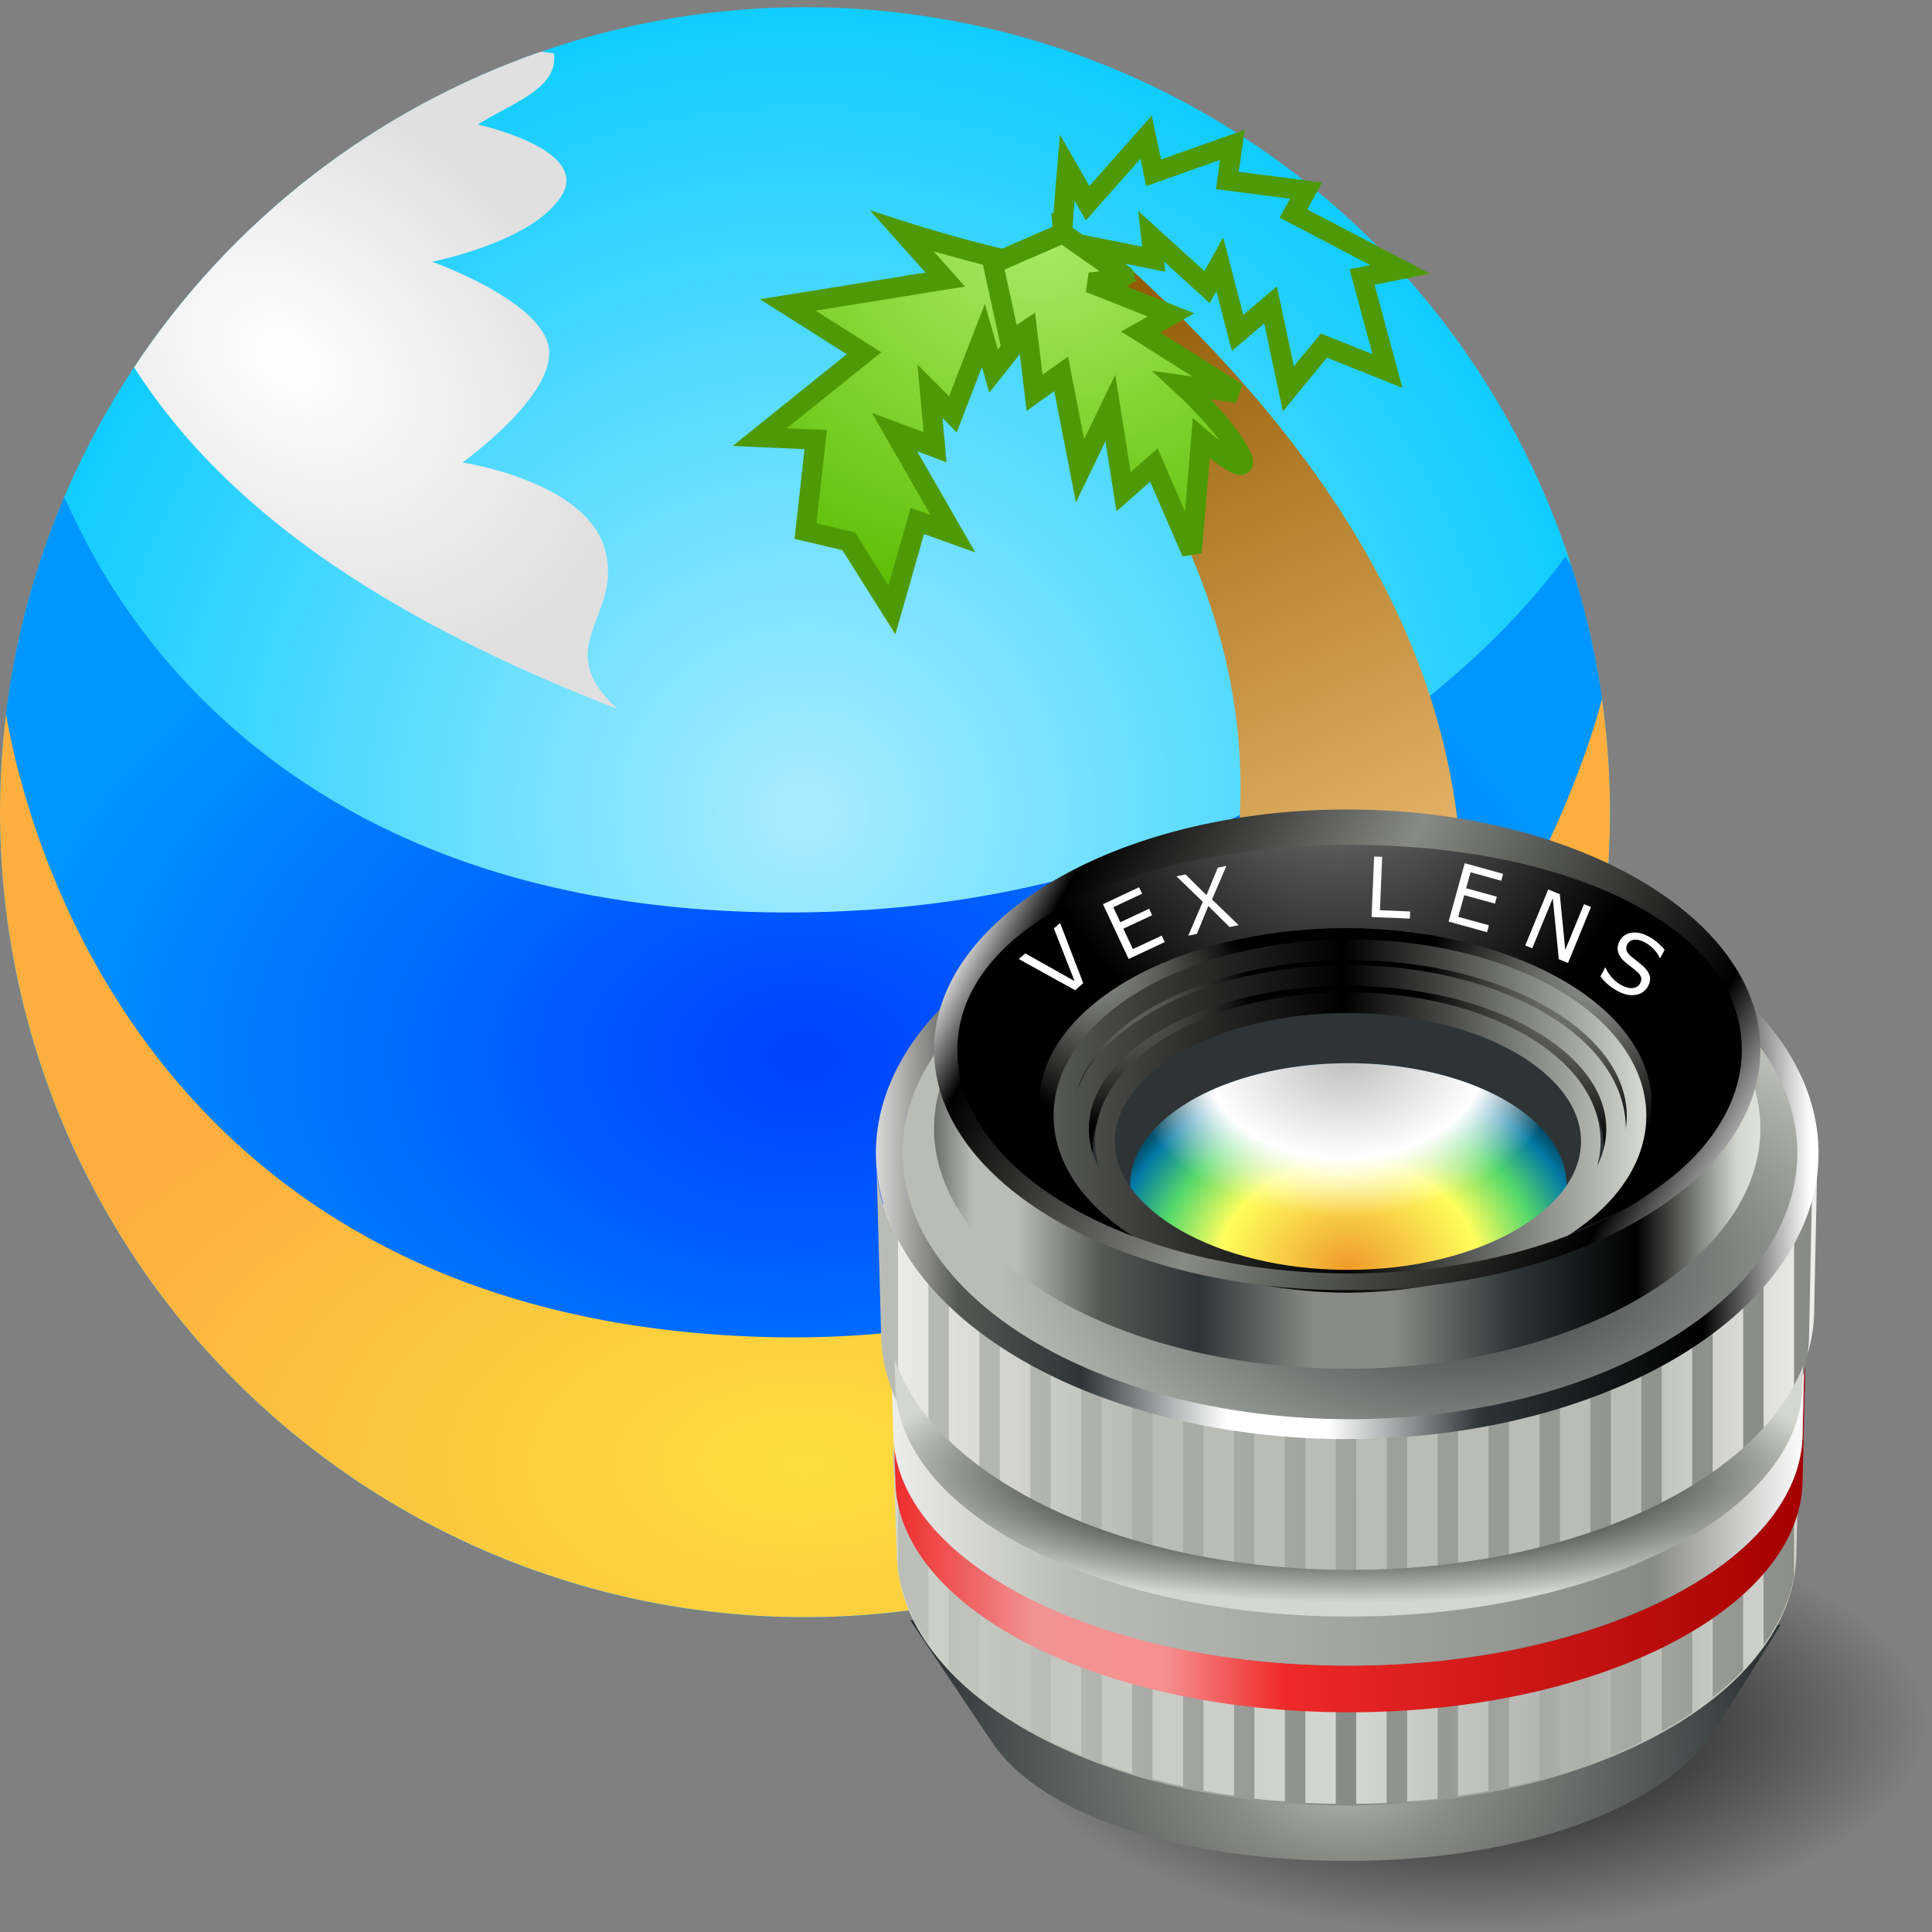 <?xml version="1.0" encoding="UTF-8" standalone="no"?>
<svg
   xmlns:dc="http://purl.org/dc/elements/1.1/"
   xmlns:cc="http://creativecommons.org/ns#"
   xmlns:rdf="http://www.w3.org/1999/02/22-rdf-syntax-ns#"
   xmlns:svg="http://www.w3.org/2000/svg"
   xmlns="http://www.w3.org/2000/svg"
   xmlns:xlink="http://www.w3.org/1999/xlink"
   xmlns:sodipodi="http://sodipodi.sourceforge.net/DTD/sodipodi-0.dtd"
   xmlns:inkscape="http://www.inkscape.org/namespaces/inkscape"
   inkscape:export-ydpi="512"
   inkscape:export-xdpi="512"
   inkscape:export-filename="C:\dev\src\houdini\support\icons\VOP\physicallens.png"
   sodipodi:docname="lens_disort.svg"
   inkscape:version="1.0.1 (3bc2e813f5, 2020-09-07)"
   width="48px"
   height="48px"
   viewBox="0 0 48 48"
   version="1.1"
   id="SVGRoot">
  <rect x="0" y="0" width="48" height="48" fill="#808080" stroke="none"/>
  <defs
     id="defs4859">
    <linearGradient
       inkscape:collect="always"
       id="linearGradient24072">
      <stop
         style="stop-color:#a9ecff;stop-opacity:1"
         offset="0"
         id="stop24068" />
      <stop
         style="stop-color:#10ccff;stop-opacity:1"
         offset="1"
         id="stop24070" />
    </linearGradient>
    <linearGradient
       inkscape:collect="always"
       id="linearGradient24060">
      <stop
         style="stop-color:#ffffff;stop-opacity:1;"
         offset="0"
         id="stop24056" />
      <stop
         style="stop-color:#e0e0e0;stop-opacity:1"
         offset="1"
         id="stop24058" />
    </linearGradient>
    <linearGradient
       inkscape:collect="always"
       id="linearGradient24019">
      <stop
         style="stop-color:#a6e962;stop-opacity:1"
         offset="0"
         id="stop24015" />
      <stop
         style="stop-color:#60bf07;stop-opacity:1"
         offset="1"
         id="stop24017" />
    </linearGradient>
    <linearGradient
       inkscape:collect="always"
       id="linearGradient23999">
      <stop
         style="stop-color:#8f5902;stop-opacity:1"
         offset="0"
         id="stop23995" />
      <stop
         style="stop-color:#e9b96e;stop-opacity:1"
         offset="1"
         id="stop23997" />
    </linearGradient>
    <linearGradient
       inkscape:collect="always"
       id="linearGradient23936">
      <stop
         style="stop-color:#fcdf3e;stop-opacity:1"
         offset="0"
         id="stop23932" />
      <stop
         style="stop-color:#fcaf3e;stop-opacity:1"
         offset="1"
         id="stop23934" />
    </linearGradient>
    <linearGradient
       inkscape:collect="always"
       id="linearGradient23928">
      <stop
         style="stop-color:#0040ff;stop-opacity:1;"
         offset="0"
         id="stop23924" />
      <stop
         style="stop-color:#0096ff;stop-opacity:1"
         offset="1"
         id="stop23926" />
    </linearGradient>
    <linearGradient
       id="linearGradient2021"
       inkscape:collect="always">
      <stop
         id="stop2017"
         offset="0"
         style="stop-color:#000000;stop-opacity:1" />
      <stop
         style="stop-color:#000000;stop-opacity:1"
         offset="0.355"
         id="stop2025" />
      <stop
         id="stop2019"
         offset="1"
         style="stop-color:#d3d7cf;stop-opacity:1" />
    </linearGradient>
    <linearGradient
       id="linearGradient1998"
       inkscape:collect="always">
      <stop
         id="stop1994"
         offset="0"
         style="stop-color:#babdb6;stop-opacity:1" />
      <stop
         id="stop1996"
         offset="1"
         style="stop-color:#888a85;stop-opacity:1" />
    </linearGradient>
    <linearGradient
       inkscape:collect="always"
       id="linearGradient1990">
      <stop
         style="stop-color:#babdb6;stop-opacity:1"
         offset="0"
         id="stop1984" />
      <stop
         id="stop1986"
         offset="0.507"
         style="stop-color:#d3d7cf;stop-opacity:1" />
      <stop
         style="stop-color:#888a85;stop-opacity:1"
         offset="1"
         id="stop1988" />
    </linearGradient>
    <linearGradient
       id="linearGradient1980"
       inkscape:collect="always">
      <stop
         id="stop1976"
         offset="0"
         style="stop-color:#2e3436;stop-opacity:1" />
      <stop
         id="stop1978"
         offset="1"
         style="stop-color:#babdb6;stop-opacity:1" />
    </linearGradient>
    <linearGradient
       inkscape:collect="always"
       id="linearGradient1974">
      <stop
         style="stop-color:#555753;stop-opacity:1"
         offset="0"
         id="stop1950" />
      <stop
         id="stop1952"
         offset="0.049"
         style="stop-color:#555753;stop-opacity:1" />
      <stop
         style="stop-color:#babdb6;stop-opacity:1"
         offset="0.103"
         id="stop1954" />
      <stop
         style="stop-color:#babdb6;stop-opacity:1"
         offset="0.15"
         id="stop1956" />
      <stop
         id="stop1958"
         offset="0.24"
         style="stop-color:#555753;stop-opacity:1" />
      <stop
         style="stop-color:#2e3436;stop-opacity:1"
         offset="0.342"
         id="stop1960" />
      <stop
         id="stop1962"
         offset="0.464"
         style="stop-color:#888a85;stop-opacity:1" />
      <stop
         style="stop-color:#888a85;stop-opacity:1"
         offset="0.549"
         id="stop1964" />
      <stop
         id="stop1966"
         offset="0.677"
         style="stop-color:#2e3436;stop-opacity:1" />
      <stop
         style="stop-color:#000000;stop-opacity:1;"
         offset="0.807"
         id="stop1968" />
      <stop
         id="stop1970"
         offset="0.914"
         style="stop-color:#d3d7cf;stop-opacity:1" />
      <stop
         style="stop-color:#ffffff;stop-opacity:1"
         offset="1"
         id="stop1972" />
    </linearGradient>
    <linearGradient
       inkscape:collect="always"
       id="linearGradient1942">
      <stop
         style="stop-color:#eeeeec;stop-opacity:1"
         offset="0"
         id="stop1934" />
      <stop
         id="stop1936"
         offset="0.195"
         style="stop-color:#babdb6;stop-opacity:1" />
      <stop
         style="stop-color:#888a85;stop-opacity:1"
         offset="0.831"
         id="stop1938" />
      <stop
         style="stop-color:#ffffff;stop-opacity:1"
         offset="1"
         id="stop1940" />
    </linearGradient>
    <linearGradient
       id="linearGradient1918"
       inkscape:collect="always">
      <stop
         id="stop1914"
         offset="0"
         style="stop-color:#d3d7cf;stop-opacity:1" />
      <stop
         style="stop-color:#888a85;stop-opacity:1"
         offset="0.504"
         id="stop1932" />
      <stop
         id="stop1916"
         offset="1"
         style="stop-color:#d3d7cf;stop-opacity:1" />
    </linearGradient>
    <linearGradient
       id="linearGradient1854"
       inkscape:collect="always">
      <stop
         id="stop1850"
         offset="0"
         style="stop-color:#000000;stop-opacity:1;" />
      <stop
         id="stop1852"
         offset="1"
         style="stop-color:#000000;stop-opacity:0;" />
    </linearGradient>
    <linearGradient
       id="linearGradient1726"
       inkscape:collect="always">
      <stop
         id="stop1722"
         offset="0"
         style="stop-color:#babdb6;stop-opacity:1" />
      <stop
         style="stop-color:#000000;stop-opacity:1"
         offset="0.195"
         id="stop1730" />
      <stop
         id="stop1732"
         offset="0.831"
         style="stop-color:#000000;stop-opacity:1" />
      <stop
         id="stop1724"
         offset="1"
         style="stop-color:#888a85;stop-opacity:1" />
    </linearGradient>
    <linearGradient
       id="linearGradient1696"
       inkscape:collect="always">
      <stop
         id="stop1692"
         offset="0"
         style="stop-color:#babdb6;stop-opacity:1" />
      <stop
         style="stop-color:#888a85;stop-opacity:1"
         offset="0.283"
         id="stop1700" />
      <stop
         id="stop1694"
         offset="1"
         style="stop-color:#2e3436;stop-opacity:1" />
    </linearGradient>
    <linearGradient
       id="linearGradient1659"
       inkscape:collect="always">
      <stop
         id="stop1655"
         offset="0"
         style="stop-color:#ffffff;stop-opacity:1" />
      <stop
         style="stop-color:#555753;stop-opacity:1"
         offset="0.507"
         id="stop1663" />
      <stop
         id="stop1657"
         offset="1"
         style="stop-color:#ffffff;stop-opacity:1" />
    </linearGradient>
    <linearGradient
       id="linearGradient1569"
       inkscape:collect="always">
      <stop
         id="stop1565"
         offset="0"
         style="stop-color:#ef2929;stop-opacity:1;" />
      <stop
         style="stop-color:#f19393;stop-opacity:1"
         offset="0.157"
         id="stop1581" />
      <stop
         id="stop1583"
         offset="0.299"
         style="stop-color:#f79090;stop-opacity:1" />
      <stop
         style="stop-color:#ef2929;stop-opacity:1"
         offset="0.43"
         id="stop1585" />
      <stop
         id="stop1567"
         offset="1"
         style="stop-color:#a40000;stop-opacity:1" />
    </linearGradient>
    <linearGradient
       id="linearGradient1221"
       inkscape:collect="always">
      <stop
         id="stop1217"
         offset="0"
         style="stop-color:#eeeeec;stop-opacity:1" />
      <stop
         style="stop-color:#babdb6;stop-opacity:1"
         offset="0.259"
         id="stop1225" />
      <stop
         id="stop1227"
         offset="0.803"
         style="stop-color:#babdb6;stop-opacity:1" />
      <stop
         id="stop1219"
         offset="1"
         style="stop-color:#eeeeec;stop-opacity:1" />
    </linearGradient>
    <linearGradient
       id="linearGradient1096"
       inkscape:collect="always">
      <stop
         id="stop1092"
         offset="0"
         style="stop-color:#555753;stop-opacity:1" />
      <stop
         style="stop-color:#000000;stop-opacity:1"
         offset="0.49"
         id="stop1100" />
      <stop
         id="stop1094"
         offset="1"
         style="stop-color:#d3d7cf;stop-opacity:1" />
    </linearGradient>
    <linearGradient
       id="linearGradient1057"
       inkscape:collect="always">
      <stop
         id="stop1053"
         offset="0"
         style="stop-color:#555753;stop-opacity:1" />
      <stop
         style="stop-color:#555753;stop-opacity:1"
         offset="0.049"
         id="stop1061" />
      <stop
         id="stop1065"
         offset="0.103"
         style="stop-color:#ffffff;stop-opacity:1" />
      <stop
         id="stop1063"
         offset="0.15"
         style="stop-color:#ffffff;stop-opacity:1" />
      <stop
         style="stop-color:#555753;stop-opacity:1"
         offset="0.24"
         id="stop1067" />
      <stop
         id="stop1069"
         offset="0.342"
         style="stop-color:#2e3436;stop-opacity:1" />
      <stop
         style="stop-color:#ffffff;stop-opacity:1"
         offset="0.464"
         id="stop1071" />
      <stop
         id="stop1073"
         offset="0.549"
         style="stop-color:#ffffff;stop-opacity:1" />
      <stop
         style="stop-color:#2e3436;stop-opacity:1"
         offset="0.677"
         id="stop1075" />
      <stop
         id="stop1077"
         offset="0.863"
         style="stop-color:#000000;stop-opacity:1;" />
      <stop
         style="stop-color:#ffffff;stop-opacity:1"
         offset="0.953"
         id="stop1079" />
      <stop
         id="stop1055"
         offset="1"
         style="stop-color:#ffffff;stop-opacity:1" />
    </linearGradient>
    <linearGradient
       id="linearGradient1024"
       inkscape:collect="always">
      <stop
         id="stop1020"
         offset="0"
         style="stop-color:#babdb6;stop-opacity:1" />
      <stop
         id="stop1022"
         offset="1"
         style="stop-color:#000000;stop-opacity:1" />
    </linearGradient>
    <linearGradient
       id="linearGradient951"
       inkscape:collect="always">
      <stop
         id="stop947"
         offset="0"
         style="stop-color:#ffffff;stop-opacity:1" />
      <stop
         style="stop-color:#000000;stop-opacity:1"
         offset="0.087"
         id="stop957" />
      <stop
         id="stop2004"
         offset="0.429"
         style="stop-color:#888a85;stop-opacity:1" />
      <stop
         style="stop-color:#555753;stop-opacity:1"
         offset="0.583"
         id="stop2006" />
      <stop
         id="stop959"
         offset="0.855"
         style="stop-color:#000000;stop-opacity:1" />
      <stop
         id="stop949"
         offset="1"
         style="stop-color:#ffffff;stop-opacity:1" />
    </linearGradient>
    <linearGradient
       id="linearGradient939"
       inkscape:collect="always">
      <stop
         id="stop935"
         offset="0"
         style="stop-color:#959595;stop-opacity:1" />
      <stop
         style="stop-color:#000000;stop-opacity:1"
         offset="0.666"
         id="stop943" />
      <stop
         id="stop937"
         offset="1"
         style="stop-color:#000000;stop-opacity:1" />
    </linearGradient>
    <linearGradient
       id="linearGradient914"
       inkscape:collect="always">
      <stop
         id="stop910"
         offset="0"
         style="stop-color:#bfbfbf;stop-opacity:1" />
      <stop
         style="stop-color:#ffffff;stop-opacity:1"
         offset="0.631"
         id="stop929" />
      <stop
         id="stop912"
         offset="1"
         style="stop-color:#ffffff;stop-opacity:0;" />
    </linearGradient>
    <linearGradient
       id="linearGradient898"
       inkscape:collect="always">
      <stop
         id="stop894"
         offset="0"
         style="stop-color:#ef9929;stop-opacity:1" />
      <stop
         style="stop-color:#fffe5e;stop-opacity:1"
         offset="0.459"
         id="stop902" />
      <stop
         id="stop904"
         offset="0.672"
         style="stop-color:#52d86a;stop-opacity:1" />
      <stop
         style="stop-color:#0379a6;stop-opacity:1"
         offset="0.837"
         id="stop906" />
      <stop
         id="stop896"
         offset="1"
         style="stop-color:#000000;stop-opacity:1" />
    </linearGradient>
    <radialGradient
       gradientUnits="userSpaceOnUse"
       gradientTransform="matrix(1.492,-0.014,0.011,1.228,-13.053,-12.254)"
       r="8.147"
       fy="26.437"
       fx="23.884"
       cy="26.437"
       cx="23.884"
       id="radialGradient900"
       xlink:href="#linearGradient898"
       inkscape:collect="always" />
    <radialGradient
       gradientUnits="userSpaceOnUse"
       gradientTransform="matrix(-1.251,0.037,-0.021,-0.717,53.779,21.641)"
       r="8.147"
       fy="10.651"
       fx="23.795"
       cy="10.651"
       cx="23.795"
       id="radialGradient916"
       xlink:href="#linearGradient914"
       inkscape:collect="always" />
    <radialGradient
       gradientUnits="userSpaceOnUse"
       gradientTransform="matrix(1.422,-0.034,0.04,1.665,-11.167,-2.293)"
       r="15.023"
       fy="-1.057"
       fx="23.648"
       cy="-1.057"
       cx="23.648"
       id="radialGradient941"
       xlink:href="#linearGradient939"
       inkscape:collect="always" />
    <linearGradient
       gradientTransform="matrix(1.141,0,0,1.141,-4.39,-6.034)"
       gradientUnits="userSpaceOnUse"
       y2="21.608"
       x2="37.948"
       y1="6.964"
       x1="11.196"
       id="linearGradient955"
       xlink:href="#linearGradient951"
       inkscape:collect="always" />
    <radialGradient
       r="8.147"
       fy="10.651"
       fx="23.795"
       cy="10.651"
       cx="23.795"
       gradientTransform="matrix(-1.189,0.044,-0.031,-0.843,51.838,19.058)"
       gradientUnits="userSpaceOnUse"
       id="radialGradient1015"
       xlink:href="#linearGradient914"
       inkscape:collect="always" />
    <radialGradient
       gradientUnits="userSpaceOnUse"
       gradientTransform="matrix(0.853,-0.673,1.167,1.478,-13.837,-0.834)"
       r="5.749"
       fy="10.451"
       fx="14.232"
       cy="10.451"
       cx="14.232"
       id="radialGradient1026"
       xlink:href="#linearGradient1024"
       inkscape:collect="always" />
    <radialGradient
       inkscape:collect="always"
       xlink:href="#linearGradient1024"
       id="radialGradient1026-9"
       cx="14.232"
       cy="10.451"
       fx="14.232"
       fy="10.451"
       r="5.749"
       gradientTransform="matrix(0.747,-0.59,1.023,1.295,-20.619,-5.407)"
       gradientUnits="userSpaceOnUse" />
    <radialGradient
       r="5.749"
       fy="18.626"
       fx="31.44"
       cy="18.626"
       cx="31.44"
       gradientTransform="matrix(0.978,0.769,-1.164,1.481,25.638,-46.205)"
       gradientUnits="userSpaceOnUse"
       id="radialGradient1051"
       xlink:href="#linearGradient1024"
       inkscape:collect="always" />
    <linearGradient
       gradientTransform="matrix(0.97,0,0,0.97,-1.216,1.886)"
       gradientUnits="userSpaceOnUse"
       y2="15.204"
       x2="45.494"
       y1="15.204"
       x1="4.075"
       id="linearGradient1059"
       xlink:href="#linearGradient1974"
       inkscape:collect="always" />
    <linearGradient
       gradientUnits="userSpaceOnUse"
       y2="13.546"
       x2="38.434"
       y1="13.546"
       x1="11.429"
       id="linearGradient1098"
       xlink:href="#linearGradient1096"
       inkscape:collect="always" />
    <linearGradient
       gradientTransform="translate(-4.075,-2.636)"
       inkscape:collect="always"
       xlink:href="#linearGradient1057-1"
       id="linearGradient1059-8"
       x1="4.075"
       y1="15.204"
       x2="45.494"
       y2="15.204"
       gradientUnits="userSpaceOnUse" />
    <linearGradient
       inkscape:collect="always"
       id="linearGradient1057-1">
      <stop
         style="stop-color:#555753;stop-opacity:1"
         offset="0"
         id="stop1053-0" />
      <stop
         id="stop1061-8"
         offset="0.049"
         style="stop-color:#555753;stop-opacity:1" />
      <stop
         style="stop-color:#ffffff;stop-opacity:1"
         offset="0.103"
         id="stop1065-8" />
      <stop
         style="stop-color:#ffffff;stop-opacity:1"
         offset="0.15"
         id="stop1063-4" />
      <stop
         id="stop1067-8"
         offset="0.24"
         style="stop-color:#555753;stop-opacity:1" />
      <stop
         style="stop-color:#2e3436;stop-opacity:1"
         offset="0.342"
         id="stop1069-6" />
      <stop
         id="stop1071-5"
         offset="0.464"
         style="stop-color:#ffffff;stop-opacity:1" />
      <stop
         style="stop-color:#ffffff;stop-opacity:1"
         offset="0.549"
         id="stop1073-5" />
      <stop
         id="stop1075-7"
         offset="0.677"
         style="stop-color:#2e3436;stop-opacity:1" />
      <stop
         style="stop-color:#000000;stop-opacity:1;"
         offset="0.863"
         id="stop1077-3" />
      <stop
         id="stop1079-9"
         offset="0.953"
         style="stop-color:#ffffff;stop-opacity:1" />
      <stop
         style="stop-color:#ffffff;stop-opacity:1"
         offset="1"
         id="stop1055-9" />
    </linearGradient>
    <linearGradient
       gradientTransform="matrix(0.97,0,0,0.97,-1.216,0.182)"
       gradientUnits="userSpaceOnUse"
       y2="24.052"
       x2="45.461"
       y1="24.052"
       x1="4.317"
       id="linearGradient1223"
       xlink:href="#linearGradient1221"
       inkscape:collect="always" />
    <radialGradient
       gradientUnits="userSpaceOnUse"
       gradientTransform="matrix(0.97,-0.004,0.003,0.733,-1.347,9.822)"
       r="19.127"
       fy="42.613"
       fx="24.637"
       cy="42.613"
       cx="24.637"
       id="radialGradient1698"
       xlink:href="#linearGradient1696"
       inkscape:collect="always" />
    <linearGradient
       gradientTransform="matrix(0.972,0,0,0.97,-1.313,0.182)"
       gradientUnits="userSpaceOnUse"
       y2="29.227"
       x2="44.952"
       y1="29.227"
       x1="4.721"
       id="linearGradient1728"
       xlink:href="#linearGradient1942"
       inkscape:collect="always" />
    <linearGradient
       gradientTransform="translate(-4.721,-20.728)"
       inkscape:collect="always"
       xlink:href="#linearGradient1726"
       id="linearGradient1728-8"
       x1="4.721"
       y1="29.227"
       x2="44.952"
       y2="29.227"
       gradientUnits="userSpaceOnUse" />
    <linearGradient
       gradientTransform="matrix(0.97,0,0,0.97,-1.216,0.182)"
       gradientUnits="userSpaceOnUse"
       y2="31.276"
       x2="44.951"
       y1="31.276"
       x1="4.721"
       id="linearGradient1779"
       xlink:href="#linearGradient1569"
       inkscape:collect="always" />
    <linearGradient
       gradientTransform="matrix(0.97,0,0,0.97,-1.216,0.182)"
       y2="14.943"
       x2="47.577"
       y1="14.943"
       x1="-4.843"
       gradientUnits="userSpaceOnUse"
       id="linearGradient1797"
       xlink:href="#linearGradient1057"
       inkscape:collect="always" />
    <linearGradient
       y2="13.546"
       x2="38.434"
       y1="13.546"
       x1="11.429"
       gradientUnits="userSpaceOnUse"
       id="linearGradient1799"
       xlink:href="#linearGradient1096"
       inkscape:collect="always" />
    <linearGradient
       y2="13.546"
       x2="38.434"
       y1="13.546"
       x1="11.429"
       gradientUnits="userSpaceOnUse"
       id="linearGradient1801"
       xlink:href="#linearGradient1096"
       inkscape:collect="always" />
    <linearGradient
       y2="13.546"
       x2="38.434"
       y1="13.546"
       x1="11.429"
       gradientUnits="userSpaceOnUse"
       id="linearGradient1803"
       xlink:href="#linearGradient1096"
       inkscape:collect="always" />
    <radialGradient
       r="8.147"
       fy="10.651"
       fx="23.795"
       cy="10.651"
       cx="23.795"
       gradientTransform="matrix(-1.153,0.042,-0.03,-0.818,50.529,18.665)"
       gradientUnits="userSpaceOnUse"
       id="radialGradient1838"
       xlink:href="#linearGradient914"
       inkscape:collect="always" />
    <radialGradient
       gradientUnits="userSpaceOnUse"
       gradientTransform="matrix(1,0,0,0.45,-0.179,21.471)"
       r="19.554"
       fy="39.509"
       fx="28.125"
       cy="39.509"
       cx="28.125"
       id="radialGradient1856"
       xlink:href="#linearGradient1854"
       inkscape:collect="always" />
    <linearGradient
       inkscape:collect="always"
       xlink:href="#linearGradient1659"
       id="linearGradient1661-5"
       x1="4.094"
       y1="25.146"
       x2="45.237"
       y2="25.146"
       gradientUnits="userSpaceOnUse"
       gradientTransform="matrix(0.97,0,0,0.97,-3.971,-15.008)" />
    <linearGradient
       gradientTransform="translate(-0.179,0.179)"
       gradientUnits="userSpaceOnUse"
       y2="34.615"
       x2="42.287"
       y1="34.615"
       x1="3.608"
       id="linearGradient1920"
       xlink:href="#linearGradient1918"
       inkscape:collect="always" />
    <radialGradient
       gradientUnits="userSpaceOnUse"
       gradientTransform="matrix(1,0,0,0.578,-0.179,6.334)"
       r="19.951"
       fy="23.552"
       fx="28.025"
       cy="23.552"
       cx="28.025"
       id="radialGradient1982"
       xlink:href="#linearGradient1980"
       inkscape:collect="always" />
    <linearGradient
       y2="25.146"
       x2="45.237"
       y1="25.146"
       x1="4.094"
       gradientTransform="matrix(0.97,0,0,0.97,-1.216,0.182)"
       gradientUnits="userSpaceOnUse"
       id="linearGradient1992"
       xlink:href="#linearGradient1990"
       inkscape:collect="always" />
    <linearGradient
       gradientUnits="userSpaceOnUse"
       y2="24.568"
       x2="42.655"
       y1="24.568"
       x1="2.754"
       id="linearGradient2000"
       xlink:href="#linearGradient1998"
       inkscape:collect="always" />
    <radialGradient
       gradientUnits="userSpaceOnUse"
       gradientTransform="matrix(1.074,0.005,-0.001,0.284,-1.647,20.808)"
       r="19.358"
       fy="26.985"
       fx="22.963"
       cy="26.985"
       cx="22.963"
       id="radialGradient2023"
       xlink:href="#linearGradient2021"
       inkscape:collect="always" />
    <radialGradient
       inkscape:collect="always"
       xlink:href="#linearGradient23928"
       id="radialGradient23930"
       cx="20"
       cy="26.271"
       fx="20"
       fy="26.271"
       r="20"
       gradientTransform="matrix(1,0,0,0.695,0,8.003)"
       gradientUnits="userSpaceOnUse" />
    <radialGradient
       inkscape:collect="always"
       xlink:href="#linearGradient23936"
       id="radialGradient23938"
       cx="20"
       cy="42.166"
       fx="20"
       fy="42.166"
       r="20"
       gradientTransform="matrix(1,0,0,0.57,0,12.363)"
       gradientUnits="userSpaceOnUse" />
    <linearGradient
       inkscape:collect="always"
       xlink:href="#linearGradient23999"
       id="linearGradient24001"
       x1="26.706"
       y1="7.048"
       x2="33.806"
       y2="23.084"
       gradientUnits="userSpaceOnUse" />
    <radialGradient
       inkscape:collect="always"
       xlink:href="#linearGradient24019"
       id="radialGradient24021"
       cx="25.819"
       cy="6.805"
       fx="25.819"
       fy="6.805"
       r="4.457"
       gradientTransform="matrix(2.43,-0.044,0.036,1.947,-37.171,-5.968)"
       gradientUnits="userSpaceOnUse" />
    <radialGradient
       inkscape:collect="always"
       xlink:href="#linearGradient24019"
       id="radialGradient24021-0"
       cx="25.819"
       cy="6.805"
       fx="25.819"
       fy="6.805"
       r="4.457"
       gradientTransform="matrix(2.43,-0.044,0.036,1.947,-55.376,-11.189)"
       gradientUnits="userSpaceOnUse" />
    <radialGradient
       inkscape:collect="always"
       xlink:href="#linearGradient24019"
       id="radialGradient24021-5"
       cx="25.819"
       cy="6.805"
       fx="25.819"
       fy="6.805"
       r="4.457"
       gradientTransform="matrix(2.43,-0.044,0.036,1.947,-55.376,-11.189)"
       gradientUnits="userSpaceOnUse" />
    <radialGradient
       inkscape:collect="always"
       xlink:href="#linearGradient24060"
       id="radialGradient24062"
       cx="7.156"
       cy="8.981"
       fx="7.156"
       fy="8.981"
       r="7.365"
       gradientTransform="matrix(0.956,0.758,-0.541,0.683,5.17,-2.628)"
       gradientUnits="userSpaceOnUse" />
    <radialGradient
       inkscape:collect="always"
       xlink:href="#linearGradient24072"
       id="radialGradient24074"
       cx="20"
       cy="20.179"
       fx="20"
       fy="20.179"
       r="20"
       gradientUnits="userSpaceOnUse" />
  </defs>
  <sodipodi:namedview
     inkscape:snap-global="false"
     inkscape:grid-bbox="true"
     inkscape:window-maximized="1"
     inkscape:window-y="-8"
     inkscape:window-x="-8"
     inkscape:window-height="1377"
     inkscape:window-width="2560"
     showgrid="false"
     inkscape:document-rotation="0"
     inkscape:current-layer="layer1"
     inkscape:document-units="px"
     inkscape:cy="31.890561"
     inkscape:cx="9.9334587"
     inkscape:zoom="15.839192"
     inkscape:pageshadow="2"
     inkscape:pageopacity="0.0"
     borderopacity="1.0"
     bordercolor="#666666"
     pagecolor="#ffffff"
     id="base" />
  <g
     id="layer1"
     inkscape:groupmode="layer"
     inkscape:label="Layer 1">
    <circle
       style="color:#000000;overflow:visible;fill:url(#radialGradient24074);stroke:none;stroke-width:0.75;stroke-miterlimit:10;stop-color:#000000;fill-opacity:1"
       id="path23643"
       cx="20"
       cy="20.179"
       r="20" />
    <path
       id="path23898"
       style="fill:url(#radialGradient23930);fill-rule:evenodd;stroke:none;stroke-width:1px;stroke-linecap:butt;stroke-linejoin:miter;stroke-opacity:1;fill-opacity:1"
       d="M 1.592,12.363 C 0.542,14.835 6.2180546e-4,17.492 0,20.178 c 0,11.046 8.954,20 20,20 11.046,0 20,-8.954 20,-20 -3.23e-4,-2.072 -0.323,-4.131 -0.955,-6.104 l -0.154,-0.248 c 0,0 -6.079,9.07 -19.824,8.84 C 5.321,22.436 1.986,12.994 1.592,12.363 Z"
       sodipodi:nodetypes="ccsccczc" />
    <path
       id="path23916"
       style="fill:url(#radialGradient23938);fill-rule:evenodd;stroke:none;stroke-width:1px;stroke-linecap:butt;stroke-linejoin:miter;stroke-opacity:1;fill-opacity:1"
       d="M 39.801 17.365 C 39.619 18.084 35.458 33.833 18.75 33.209 C 3.496 32.64 0.601 20.392 0.15 17.744 A 20 20 0 0 0 0 20.178 A 20 20 0 0 0 20 40.178 A 20 20 0 0 0 40 20.178 A 20 20 0 0 0 39.801 17.365 z " />
    <path
       id="path23922"
       style="fill:url(#radialGradient24062);fill-opacity:1;fill-rule:evenodd;stroke:none;stroke-width:1px;stroke-linecap:butt;stroke-linejoin:miter;stroke-opacity:1"
       d="M 13.443,1.283 C 9.305,2.719 5.753,5.474 3.332,9.125 c 2.687,4.22 7.529,6.742 12.01,8.49 -1.721,-1.58 0.162,-2.289 -0.316,-3.979 -0.478,-1.689 -3.535,-2.146 -3.535,-2.146 0,0 2.318,-1.657 2.146,-2.84 -0.171,-1.183 -2.904,-2.148 -2.904,-2.148 0,0 2.495,-0.479 3.221,-1.641 C 14.679,3.7 11.869,3.094 11.869,3.094 12.737,2.548 13.88,2.2 13.764,1.326 13.648,1.308 13.556,1.3 13.443,1.283 Z"
       sodipodi:nodetypes="cccscscsccc" />
    <path
       style="fill:url(#linearGradient24001);fill-rule:evenodd;stroke:none;stroke-width:1px;stroke-linecap:butt;stroke-linejoin:miter;stroke-opacity:1;fill-opacity:1"
       d="m 23.739,35.418 c 7.319,-9.92 10.447,-17.505 2.083,-27.59 l 1.578,-1.768 c 11.054,9.734 10.959,18.934 4.546,29.358 -4.725,1.978 -7.565,1.025 -8.207,0 z"
       id="path23940"
       sodipodi:nodetypes="ccccc" />
    <path
       style="fill:url(#radialGradient24021);fill-rule:evenodd;stroke:#4e9a06;stroke-width:0.5;stroke-linecap:butt;stroke-linejoin:miter;stroke-opacity:1;stroke-miterlimit:4;stroke-dasharray:none;fill-opacity:1"
       d="M 26.643,6.755 C 24.938,6.566 22.413,5.745 22.413,5.745 l 1.073,1.2 -3.914,0.631 1.894,1.2 -2.589,2.083 1.389,0.063 -0.253,2.273 1.073,0.253 1.073,1.705 0.631,-2.21 0.884,0.316 -1.452,-2.525 1.01,0.379 -0.126,-1.389 0.568,0.568 0.758,-1.957 0.253,0.884 z"
       id="path23942" />
    <path
       style="fill:url(#radialGradient24021);fill-rule:evenodd;stroke:#4e9a06;stroke-width:0.5;stroke-linecap:butt;stroke-linejoin:miter;stroke-opacity:1;font-variation-settings:normal;opacity:1;vector-effect:none;fill-opacity:1;stroke-miterlimit:4;stroke-dasharray:none;stroke-dashoffset:0;stop-color:#000000;stop-opacity:1"
       d="m 26.327,6.755 c 0,-0.379 0.189,-2.589 0.189,-2.589 l 0.505,0.884 1.452,-1.641 0.189,0.884 1.957,-0.694 -0.126,0.884 1.957,0.253 -0.316,0.568 2.652,1.389 L 33.84,6.882 34.471,9.218 32.893,8.586 32.009,9.66 31.567,7.576 30.747,8.271 30.305,6.566 l -0.316,0.568 -1.389,-1.263 0.063,0.568 -1.263,-0.253 0.379,0.568 z"
       id="path23967" />
    <path
       style="font-variation-settings:normal;opacity:1;vector-effect:none;fill:url(#radialGradient24021);fill-opacity:1;fill-rule:evenodd;stroke:#4e9a06;stroke-width:0.5;stroke-linecap:butt;stroke-linejoin:miter;stroke-miterlimit:4;stroke-dasharray:none;stroke-dashoffset:0;stroke-opacity:1;stop-color:#000000;stop-opacity:1"
       d="m 26.411,5.794 -1.741,0.755 0.423,1.936 0.423,-0.283 0.188,1.558 0.659,-0.472 0.47,2.408 0.753,-1.558 0.329,2.077 0.753,-0.661 0.941,2.172 0.235,-2.833 c 0,0 1.317,1.133 0.988,0.425 C 30.504,10.61 29.375,9.571 29.375,9.571 L 30.74,9.76 28.34,8.249 29.093,7.824 27.07,7.021 c 0,0 1.035,-0.094 0.847,-0.189 -0.188,-0.094 -1.506,-1.039 -1.506,-1.039 z"
       id="path23988" />
    <g
       id="g23641"
       transform="matrix(0.583,0,0,0.583,20.167,19.946)"
       style="stroke-width:1.715">
      <ellipse
         ry="8.795"
         rx="19.554"
         cy="39.241"
         cx="27.946"
         id="path1840"
         style="color:#000000;font-variation-settings:normal;clip-rule:nonzero;display:inline;overflow:visible;visibility:visible;opacity:1;isolation:auto;mix-blend-mode:normal;color-interpolation:sRGB;color-interpolation-filters:linearRGB;solid-color:#000000;solid-opacity:1;vector-effect:none;fill:url(#radialGradient1856);fill-opacity:1;fill-rule:nonzero;stroke:none;stroke-width:1.715;stroke-linecap:round;stroke-linejoin:miter;stroke-miterlimit:4;stroke-dasharray:none;stroke-dashoffset:0;stroke-opacity:1;marker:none;color-rendering:auto;image-rendering:auto;shape-rendering:auto;text-rendering:auto;enable-background:accumulate;stop-color:#000000;stop-opacity:1" />
      <path
         sodipodi:nodetypes="csssc"
         inkscape:connector-curvature="0"
         d="m 41.293,35.036 -2.77,4.427 c -2.188,3.496 -8.552,5.628 -15.652,5.628 -6.708,0 -12.952,-1.728 -15.209,-5.09 L 4.194,34.832"
         style="color:#000000;overflow:visible;opacity:1;fill:url(#radialGradient1698);fill-opacity:1;stroke:none;stroke-width:0.171;stroke-linecap:round;stroke-miterlimit:4;stroke-dasharray:none;stop-opacity:1"
         id="ellipse5465" />
      <path
         sodipodi:nodetypes="cscccscc"
         id="path926"
         style="color:#000000;overflow:visible;opacity:1;fill:url(#linearGradient1920);fill-opacity:1;stroke:none;stroke-width:0.171;stroke-linecap:round;stroke-miterlimit:4;stroke-dasharray:none;stop-opacity:1"
         d="m 41.96,31.925 c 0,5.968 -8.581,10.805 -19.167,10.805 -10.585,0 -19.167,-4.838 -19.167,-10.805 L 3.429,26.858 m 0,0 c 0,5.968 8.659,10.805 19.339,10.805 10.681,0 19.339,-4.838 19.339,-10.805 l -0.148,5.067"
         inkscape:connector-curvature="0" />
      <path
         inkscape:connector-curvature="0"
         d="m 3.43,26.796 0.07,1.781 c 0.06,0.122 0.109,0.246 0.176,0.366 v 3.661 c 0.136,1.132 0.591,2.213 1.298,3.222 v -4.794 C 3.981,29.731 3.43,28.299 3.43,26.796 Z m 38.677,0 c 0,1.503 -0.551,2.935 -1.544,4.235 v 4.87 c 0.663,-0.926 1.116,-1.913 1.299,-2.945 v -4.285 c 0.076,-0.15 0.137,-0.304 0.203,-0.456 z M 5.845,32.022 v 4.881 c 0.387,0.413 0.824,0.807 1.299,1.186 V 33.147 C 6.675,32.787 6.234,32.414 5.845,32.022 Z m 33.847,0 c -0.389,0.392 -0.83,0.765 -1.299,1.125 v 4.98 c 0.472,-0.373 0.913,-0.76 1.299,-1.167 z M 8.016,33.774 v 4.97 c 0.408,0.278 0.843,0.542 1.298,0.796 V 34.549 C 8.859,34.303 8.426,34.045 8.016,33.774 Z m 29.506,0 c -0.41,0.27 -0.843,0.528 -1.298,0.775 v 5.018 c 0.455,-0.252 0.889,-0.515 1.298,-0.792 z m -27.337,1.216 v 4.997 c 0.418,0.206 0.851,0.402 1.299,0.587 v -5.016 C 11.037,35.379 10.602,35.191 10.185,34.99 Z m 25.168,0 c -0.417,0.2 -0.852,0.388 -1.299,0.568 v 5.037 c 0.448,-0.184 0.882,-0.377 1.299,-0.582 z m -22.997,0.902 v 5.027 c 0.424,0.156 0.851,0.307 1.298,0.443 v -5.037 c -0.445,-0.133 -0.874,-0.282 -1.298,-0.434 z m 20.827,0 c -0.424,0.152 -0.852,0.3 -1.298,0.434 v 5.052 c 0.446,-0.136 0.874,-0.287 1.298,-0.441 z m -18.658,0.667 v 5.04 c 0.425,0.115 0.857,0.223 1.299,0.32 v -5.048 c -0.442,-0.095 -0.874,-0.2 -1.299,-0.313 z m 16.489,0 c -0.426,0.112 -0.857,0.217 -1.299,0.313 v 5.059 c 0.442,-0.097 0.874,-0.204 1.299,-0.318 z m -14.318,0.491 v 5.05 c 0.426,0.081 0.86,0.15 1.299,0.214 v -5.057 c -0.438,-0.062 -0.874,-0.128 -1.299,-0.206 z m 12.147,0 c -0.425,0.079 -0.86,0.144 -1.298,0.206 v 5.065 c 0.438,-0.063 0.872,-0.131 1.298,-0.21 z m -9.979,0.331 v 5.059 c 0.426,0.05 0.863,0.082 1.299,0.116 v -5.063 c -0.436,-0.033 -0.873,-0.063 -1.299,-0.112 z m 7.81,0 c -0.426,0.049 -0.864,0.079 -1.299,0.112 v 5.067 c 0.436,-0.033 0.874,-0.062 1.299,-0.112 z m -5.639,0.172 v 5.065 c 0.428,0.022 0.863,0.032 1.299,0.038 v -5.067 c -0.436,-0.005 -0.871,-0.015 -1.299,-0.036 z m 3.468,0 c -0.429,0.021 -0.863,0.031 -1.299,0.036 v 5.069 c 0.437,-0.005 0.87,-0.016 1.299,-0.038 z"
         style="color:#000000;font-variation-settings:normal;overflow:visible;opacity:1;vector-effect:none;fill:url(#linearGradient1992);fill-opacity:1;stroke:none;stroke-width:0.171;stroke-linecap:round;stroke-linejoin:miter;stroke-miterlimit:4;stroke-dasharray:none;stroke-dashoffset:0;stroke-opacity:1;stop-color:#000000;stop-opacity:1"
         id="path1706" />
      <path
         inkscape:connector-curvature="0"
         d="m 3.362,22.272 0.201,6.539 c 0,5.493 8.654,9.946 19.332,9.946 10.678,0 19.334,-4.454 19.334,-9.946 l 0.15,-6.539 c 0,0.258 -0.025,0.514 -0.063,0.767 l -0.087,3.785 c 0,5.493 -8.656,9.944 -19.334,9.944 -10.678,0 -19.332,-4.452 -19.332,-9.944 L 3.453,23.219 c -0.058,-0.312 -0.091,-0.628 -0.091,-0.947 z"
         style="color:#000000;font-variation-settings:normal;overflow:visible;opacity:1;vector-effect:none;fill:url(#linearGradient1779);fill-opacity:1;stroke:none;stroke-width:1.715;stroke-linecap:round;stroke-linejoin:miter;stroke-miterlimit:4;stroke-dasharray:none;stroke-dashoffset:0;stroke-opacity:1;stop-color:#000000;stop-opacity:1"
         id="path922" />
      <path
         inkscape:connector-curvature="0"
         d="m 42.229,26.823 c 0,5.493 -8.675,9.945 -19.377,9.945 -10.701,0 -19.377,-4.453 -19.377,-9.945 L 3.276,20.285 m 0,0 c 0,5.493 8.753,9.945 19.551,9.945 10.798,0 19.551,-4.453 19.551,-9.945 l -0.15,6.539"
         style="color:#000000;overflow:visible;opacity:1;fill:url(#linearGradient1728);fill-opacity:1;stroke:none;stroke-width:1.715;stroke-linecap:round;stroke-miterlimit:4;stroke-dasharray:none;stop-opacity:1"
         id="path920" />
      <path
         inkscape:connector-curvature="0"
         d="m 42.72,21.609 c 0,6.121 -8.852,11.083 -19.773,11.083 -10.92,0 -19.773,-4.962 -19.773,-11.083 L 2.971,14.323 m 0,0 c 0,6.121 8.932,11.083 19.951,11.083 11.019,0 19.951,-4.962 19.951,-11.083 l -0.153,7.287"
         style="color:#000000;overflow:visible;opacity:1;fill:url(#linearGradient1223);fill-opacity:1;stroke:none;stroke-width:0.171;stroke-linecap:round;stroke-miterlimit:4;stroke-dasharray:none;stop-opacity:1"
         id="ellipse880" />
      <path
         inkscape:connector-curvature="0"
         d="m 2.754,15.19 0.203,7.44 c 0,1.035 0.265,2.034 0.72,2.987 V 18.594 C 3.079,17.519 2.754,16.377 2.754,15.19 Z m 39.901,0 c 0,1.089 -0.286,2.137 -0.792,3.134 v 7.117 c 0.402,-0.9 0.64,-1.839 0.64,-2.811 z m -2.091,5.022 c -0.268,0.305 -0.558,0.603 -0.871,0.892 v 7.322 c 0.316,-0.302 0.605,-0.613 0.871,-0.932 z m -35.59,0.151 v 7.223 c 0.267,0.313 0.557,0.617 0.871,0.913 V 21.221 C 5.535,20.942 5.242,20.657 4.974,20.362 Z m 33.419,1.803 c -0.278,0.201 -0.571,0.395 -0.871,0.584 v 7.374 c 0.302,-0.195 0.593,-0.396 0.871,-0.604 z m -31.248,0.097 v 7.316 c 0.278,0.204 0.57,0.401 0.871,0.594 V 22.828 C 7.718,22.644 7.422,22.457 7.145,22.262 Z m 29.079,1.232 c -0.287,0.151 -0.569,0.304 -0.871,0.445 v 7.401 c 0.302,-0.144 0.585,-0.299 0.871,-0.453 z m -26.911,0.068 v 7.366 c 0.287,0.152 0.569,0.306 0.871,0.449 V 23.993 C 9.885,23.855 9.6,23.709 9.314,23.562 Z m 24.74,0.93 c -0.283,0.111 -0.578,0.212 -0.871,0.315 v 7.416 c 0.295,-0.105 0.587,-0.211 0.871,-0.325 z m -22.569,0.052 v 7.389 c 0.283,0.112 0.578,0.213 0.871,0.317 v -7.401 c -0.292,-0.101 -0.589,-0.197 -0.871,-0.306 z m 20.4,0.687 c -0.285,0.084 -0.578,0.161 -0.871,0.238 v 7.428 c 0.293,-0.078 0.587,-0.154 0.871,-0.24 z m -18.231,0.035 v 7.412 c 0.286,0.085 0.578,0.163 0.871,0.24 v -7.414 c -0.294,-0.075 -0.585,-0.155 -0.871,-0.238 z m 16.061,0.509 c -0.29,0.062 -0.576,0.126 -0.871,0.18 v 7.436 c 0.295,-0.055 0.582,-0.119 0.871,-0.182 z m -13.89,0.027 v 7.422 c 0.29,0.062 0.575,0.128 0.871,0.182 v -7.424 c -0.296,-0.053 -0.581,-0.119 -0.871,-0.18 z m 11.721,0.356 c -0.291,0.041 -0.576,0.09 -0.871,0.124 v 7.44 c 0.296,-0.034 0.581,-0.084 0.871,-0.126 z m -9.55,0.019 v 7.43 c 0.29,0.041 0.575,0.086 0.869,0.12 v -7.434 c -0.294,-0.033 -0.58,-0.076 -0.869,-0.116 z m 7.38,0.217 c -0.29,0.022 -0.578,0.047 -0.871,0.062 v 7.441 c 0.294,-0.015 0.582,-0.04 0.871,-0.062 z m -5.211,0.012 v 7.436 c 0.289,0.022 0.578,0.044 0.871,0.058 v -7.44 c -0.293,-0.014 -0.582,-0.033 -0.871,-0.054 z m 3.04,0.087 c -0.167,0.002 -0.33,0.015 -0.498,0.015 -0.125,0 -0.246,-0.01 -0.371,-0.012 v 7.44 c 0.133,0.002 0.262,0.012 0.396,0.012 0.16,0 0.315,-0.011 0.474,-0.014 z"
         style="color:#000000;overflow:visible;opacity:1;fill:url(#linearGradient2000);fill-opacity:1;stroke:none;stroke-width:0.171;stroke-linecap:round;stroke-miterlimit:4;stroke-dasharray:none;stop-opacity:1"
         id="path1587" />
      <ellipse
         ry="11.541"
         rx="19.951"
         cy="14.781"
         cx="22.922"
         id="ellipse5451"
         style="color:#000000;overflow:visible;opacity:1;fill:url(#radialGradient1982);fill-opacity:1;stroke:none;stroke-width:0.171;stroke-linecap:round;stroke-miterlimit:4;stroke-dasharray:none;stop-opacity:1" />
      <path
         inkscape:connector-curvature="0"
         id="path890"
         d="M 22.671,3.632 A 17.607,10.242 0 0 0 5.214,13.875 17.607,10.242 0 0 0 22.82,24.117 17.607,10.242 0 0 0 40.427,13.875 17.607,10.242 0 0 0 22.82,3.632 a 17.607,10.242 0 0 0 -0.149,0 z"
         style="color:#000000;font-variation-settings:normal;overflow:visible;opacity:1;vector-effect:none;fill:url(#linearGradient1059);fill-opacity:1;stroke:none;stroke-width:0.171;stroke-linecap:round;stroke-linejoin:miter;stroke-miterlimit:4;stroke-dasharray:none;stroke-dashoffset:0;stroke-opacity:1;stop-color:#000000;stop-opacity:1" />
      <path
         inkscape:connector-curvature="0"
         id="path1013"
         style="color:#000000;overflow:visible;opacity:1;fill:url(#linearGradient1797);fill-opacity:1;stroke:none;stroke-width:0.171;stroke-linecap:round;stroke-miterlimit:4;stroke-dasharray:none;stop-opacity:1"
         d="M 22.65,2.739 A 20.084,12.188 0 0 0 2.736,14.928 20.084,12.188 0 0 0 22.82,27.115 20.084,12.188 0 0 0 42.905,14.928 20.084,12.188 0 0 0 22.82,2.739 a 20.084,12.188 0 0 0 -0.17,0 z m 0.285,0.849 A 19.065,11.339 0 0 1 42.002,14.928 19.065,11.339 0 0 1 22.935,26.266 19.065,11.339 0 0 1 3.87,14.928 19.065,11.339 0 0 1 22.935,3.588 Z" />
      <path
         inkscape:connector-curvature="0"
         id="path878"
         d="M 22.793,0.488 A 17.146,9.732 0 0 1 39.942,10.222 17.146,9.732 0 0 1 22.793,19.954 17.146,9.732 0 0 1 5.647,10.222 17.146,9.732 0 0 1 22.793,0.488 Z"
         style="color:#000000;overflow:visible;opacity:1;fill:url(#radialGradient941);fill-opacity:1;stroke:none;stroke-width:0.171;stroke-linecap:round;stroke-miterlimit:4;stroke-dasharray:none;stop-opacity:1" />
      <path
         sodipodi:nodetypes="csc"
         inkscape:connector-curvature="0"
         d="m 22.82,20.301 c -7.248,0 -13.123,-3.35 -13.123,-7.482 0,-4.132 5.875,-7.482 13.123,-7.482"
         style="color:#000000;overflow:visible;opacity:1;fill:url(#radialGradient1026);fill-opacity:1;stroke:none;stroke-width:0.171;stroke-linecap:round;stroke-miterlimit:4;stroke-dasharray:none;stop-opacity:1"
         id="ellipse865" />
      <path
         id="path1018"
         style="color:#000000;font-variation-settings:normal;overflow:visible;opacity:1;vector-effect:none;fill:url(#radialGradient1051);fill-opacity:1;stroke:none;stroke-width:0.171;stroke-linecap:round;stroke-linejoin:miter;stroke-miterlimit:4;stroke-dasharray:none;stroke-dashoffset:0;stroke-opacity:1;stop-color:#000000;stop-opacity:1"
         d="m 22.668,20.301 c 7.248,0 13.123,-3.35 13.123,-7.482 0,-4.132 -5.875,-7.482 -13.123,-7.482"
         inkscape:connector-curvature="0"
         sodipodi:nodetypes="csc" />
      <ellipse
         style="color:#000000;overflow:visible;opacity:1;fill:#2e3436;stroke:none;stroke-width:0.171;stroke-linecap:round;stroke-miterlimit:4;stroke-dasharray:none;stop-opacity:1"
         id="ellipse867"
         cx="22.871"
         cy="14.731"
         rx="10.888"
         ry="6.131" />
      <path
         inkscape:connector-curvature="0"
         d="m 22.872,11.096 a 9.299,5.188 0 0 0 -9.301,5.188 9.299,5.188 0 0 0 1.021,2.363 13.123,7.482 0 0 0 8.228,1.654 13.123,7.482 0 0 0 8.402,-1.737 9.299,5.188 0 0 0 0.947,-2.281 9.299,5.188 0 0 0 -9.298,-5.188 z"
         style="color:#000000;overflow:visible;opacity:1;fill:url(#radialGradient900);fill-opacity:1;stroke:none;stroke-width:0.171;stroke-linecap:round;stroke-miterlimit:4;stroke-dasharray:none;stop-opacity:1"
         id="ellipse885" />
      <g
         style="opacity:1;stroke:url(#linearGradient1098);stroke-width:1.809;stop-opacity:1"
         transform="matrix(0.922,0,0,0.974,-0.05,0.155)"
         id="g1090">
        <ellipse
           style="color:#000000;overflow:visible;fill:none;stroke:url(#linearGradient1799);stroke-width:0.905;stroke-linecap:round;stroke-miterlimit:4;stroke-dasharray:none"
           id="ellipse1081"
           cx="24.837"
           cy="14.656"
           rx="11.227"
           ry="6.072" />
        <ellipse
           ry="6.712"
           rx="12.41"
           cy="14.107"
           cx="24.821"
           id="ellipse1083"
           style="color:#000000;overflow:visible;fill:none;stroke:url(#linearGradient1801);stroke-width:0.905;stroke-linecap:round;stroke-miterlimit:4;stroke-dasharray:none" />
        <ellipse
           style="color:#000000;overflow:visible;fill:none;stroke:url(#linearGradient1803);stroke-width:0.905;stroke-linecap:round;stroke-miterlimit:4;stroke-dasharray:none"
           id="ellipse1085"
           cx="24.931"
           cy="13.531"
           rx="13.247"
           ry="7.257" />
      </g>
      <path
         sodipodi:nodetypes="ccccccccccc"
         inkscape:connector-curvature="0"
         d="M 22.671,0.284 C 13.004,0.332 5.212,4.904 5.214,10.528 c 6.048e-4,5.656 7.883,10.241 17.607,10.241 9.724,-4.3e-5 17.606,-4.585 17.607,-10.241 0.002,-5.657 -7.882,-10.244 -17.607,-10.244 -0.05,-1.2284e-4 -0.1,-1.2284e-4 -0.149,0 z M 22.982,1.794 c 9.232,-6.02e-4 16.655,3.471 16.654,8.734 -6.18e-4,5.263 -7.484,9.529 -16.715,9.528 C 13.691,20.056 6.208,15.79 6.208,10.528 6.206,5.265 13.75,1.794 22.982,1.794 Z"
         style="color:#000000;overflow:visible;opacity:1;fill:url(#linearGradient955);fill-opacity:1;stroke:none;stroke-width:0.171;stroke-linecap:round;stroke-miterlimit:4;stroke-dasharray:none;stop-opacity:1"
         id="ellipse5449" />
      <path
         inkscape:connector-curvature="0"
         d="m 22.872,11.096 a 9.299,5.188 0 0 0 -9.301,5.188 9.299,5.188 0 0 0 0.415,1.529 h 17.77 a 9.299,5.188 0 0 0 0.415,-1.529 9.299,5.188 0 0 0 -9.298,-5.188 z"
         style="color:#000000;overflow:visible;opacity:1;fill:url(#radialGradient1838);fill-opacity:1;stroke:none;stroke-width:0.171;stroke-linecap:round;stroke-miterlimit:4;stroke-dasharray:none;stop-opacity:1"
         id="path908" />
      <path
         d="M 10.584,5.123 11.571,7.685 11.226,7.986 8.823,6.657 9.1,6.416 11.201,7.596 10.32,5.353 Z"
         style="font-style:normal;font-variant:normal;font-weight:normal;font-stretch:normal;font-size:3.658px;line-height:125%;font-family:Sans;-inkscape-font-specification:'Sans Normal';font-variant-ligatures:normal;font-variant-caps:normal;font-variant-numeric:normal;font-variant-east-asian:normal;letter-spacing:0px;word-spacing:0px;opacity:1;fill:#ffffff;fill-opacity:1;stroke:none;stroke-width:1.715px;stroke-linecap:butt;stroke-linejoin:miter;stroke-opacity:1;stop-opacity:1"
         id="path1233"
         inkscape:connector-curvature="0" />
      <path
         d="m 15.044,5.934 -1.539,0.721 -1.094,-2.336 1.539,-0.721 0.129,0.276 -1.228,0.575 0.3,0.64 1.228,-0.575 0.129,0.276 -1.228,0.575 0.406,0.868 1.228,-0.575 z"
         style="font-style:normal;font-variant:normal;font-weight:normal;font-stretch:normal;font-size:3.658px;line-height:125%;font-family:Sans;-inkscape-font-specification:'Sans Normal';font-variant-ligatures:normal;font-variant-caps:normal;font-variant-numeric:normal;font-variant-east-asian:normal;letter-spacing:0px;word-spacing:0px;opacity:1;fill:#ffffff;fill-opacity:1;stroke:none;stroke-width:1.715px;stroke-linecap:butt;stroke-linejoin:miter;stroke-opacity:1;stop-opacity:1"
         id="path1235"
         inkscape:connector-curvature="0" />
      <path
         d="m 17.671,2.687 -0.612,1.43 1.136,1.096 -0.388,0.081 -0.905,-0.896 -0.489,1.187 -0.366,0.076 0.617,-1.445 -1.123,-1.084 0.387,-0.081 0.894,0.884 0.482,-1.171 z"
         style="font-style:normal;font-variant:normal;font-weight:normal;font-stretch:normal;font-size:3.658px;line-height:125%;font-family:Sans;-inkscape-font-specification:'Sans Normal';font-variant-ligatures:normal;font-variant-caps:normal;font-variant-numeric:normal;font-variant-east-asian:normal;letter-spacing:0px;word-spacing:0px;opacity:1;fill:#ffffff;fill-opacity:1;stroke:none;stroke-width:1.715px;stroke-linecap:butt;stroke-linejoin:miter;stroke-opacity:1;stop-opacity:1"
         id="path1237"
         inkscape:connector-curvature="0" />
      <path
         d="m 25.488,4.934 -1.63,-0.069 0.109,-2.577 0.343,0.015 -0.096,2.273 1.288,0.055 z"
         style="font-style:normal;font-variant:normal;font-weight:normal;font-stretch:normal;font-size:3.658px;line-height:125%;font-family:Sans;-inkscape-font-specification:'Sans Normal';font-variant-ligatures:normal;font-variant-caps:normal;font-variant-numeric:normal;font-variant-east-asian:normal;letter-spacing:0px;word-spacing:0px;opacity:1;fill:#ffffff;fill-opacity:1;stroke:none;stroke-width:1.715px;stroke-linecap:butt;stroke-linejoin:miter;stroke-opacity:1;stop-opacity:1"
         id="path1239"
         inkscape:connector-curvature="0" />
      <path
         d="M 28.779,5.513 27.141,5.061 l 0.686,-2.487 1.638,0.452 -0.081,0.294 -1.308,-0.361 -0.188,0.681 1.308,0.361 -0.081,0.294 -1.308,-0.361 -0.255,0.924 1.308,0.361 z"
         style="font-style:normal;font-variant:normal;font-weight:normal;font-stretch:normal;font-size:3.658px;line-height:125%;font-family:Sans;-inkscape-font-specification:'Sans Normal';font-variant-ligatures:normal;font-variant-caps:normal;font-variant-numeric:normal;font-variant-east-asian:normal;letter-spacing:0px;word-spacing:0px;opacity:1;fill:#ffffff;fill-opacity:1;stroke:none;stroke-width:1.715px;stroke-linecap:butt;stroke-linejoin:miter;stroke-opacity:1;stop-opacity:1"
         id="path1241"
         inkscape:connector-curvature="0" />
      <path
         d="M 32.229,6.826 31.837,6.664 31.58,4.065 30.705,6.2 30.408,6.079 31.387,3.692 31.879,3.894 32.112,6.266 32.911,4.317 33.208,4.439 Z"
         style="font-style:normal;font-variant:normal;font-weight:normal;font-stretch:normal;font-size:3.658px;line-height:125%;font-family:Sans;-inkscape-font-specification:'Sans Normal';font-variant-ligatures:normal;font-variant-caps:normal;font-variant-numeric:normal;font-variant-east-asian:normal;letter-spacing:0px;word-spacing:0px;opacity:1;fill:#ffffff;fill-opacity:1;stroke:none;stroke-width:1.715px;stroke-linecap:butt;stroke-linejoin:miter;stroke-opacity:1;stop-opacity:1"
         id="path1243"
         inkscape:connector-curvature="0" />
      <path
         d="m 35.638,7.821 q -0.071,0.133 -0.202,0.23 -0.13,0.098 -0.29,0.129 -0.174,0.033 -0.367,0.001 Q 34.587,8.15 34.357,8.028 34.111,7.898 33.938,7.747 33.766,7.598 33.611,7.399 l 0.201,-0.38 0.021,0.011 q 0.097,0.236 0.282,0.434 0.185,0.198 0.384,0.304 0.282,0.149 0.494,0.126 0.214,-0.022 0.307,-0.198 0.08,-0.152 0.043,-0.263 Q 35.308,7.323 35.178,7.202 35.079,7.111 34.955,7.02 34.832,6.929 34.698,6.819 34.429,6.594 34.364,6.362 q -0.063,-0.233 0.07,-0.483 0.152,-0.286 0.49,-0.34 0.339,-0.056 0.711,0.142 0.24,0.127 0.417,0.28 0.176,0.152 0.295,0.301 L 36.157,6.62 36.136,6.608 Q 36.064,6.429 35.889,6.244 35.717,6.059 35.495,5.941 35.252,5.812 35.049,5.835 q -0.2,0.023 -0.285,0.182 -0.075,0.142 -0.045,0.262 0.03,0.12 0.193,0.261 0.087,0.073 0.251,0.2 0.164,0.126 0.273,0.225 0.218,0.202 0.275,0.406 0.056,0.204 -0.073,0.449 z"
         style="font-style:normal;font-variant:normal;font-weight:normal;font-stretch:normal;font-size:3.658px;line-height:125%;font-family:Sans;-inkscape-font-specification:'Sans Normal';font-variant-ligatures:normal;font-variant-caps:normal;font-variant-numeric:normal;font-variant-east-asian:normal;letter-spacing:0px;word-spacing:0px;opacity:1;fill:#ffffff;fill-opacity:1;stroke:none;stroke-width:1.715px;stroke-linecap:butt;stroke-linejoin:miter;stroke-opacity:1;stop-opacity:1"
         id="path1245"
         inkscape:connector-curvature="0" />
      <path
         inkscape:connector-curvature="0"
         d="m 3.531,23.702 0.032,1.032 c 0,5.493 8.654,9.944 19.332,9.944 10.678,0 19.334,-4.452 19.334,-9.944 l 0.017,-0.733 c -1.952,4.97 -9.844,8.69 -19.298,8.69 -9.644,0 -17.672,-3.87 -19.417,-8.99 z"
         style="color:#000000;overflow:visible;opacity:1;fill:url(#radialGradient2023);fill-opacity:1;stroke:none;stroke-width:0.171;stroke-linecap:round;stroke-miterlimit:4;stroke-dasharray:none;stop-opacity:1"
         id="path918" />
    </g>
  </g>
</svg>
